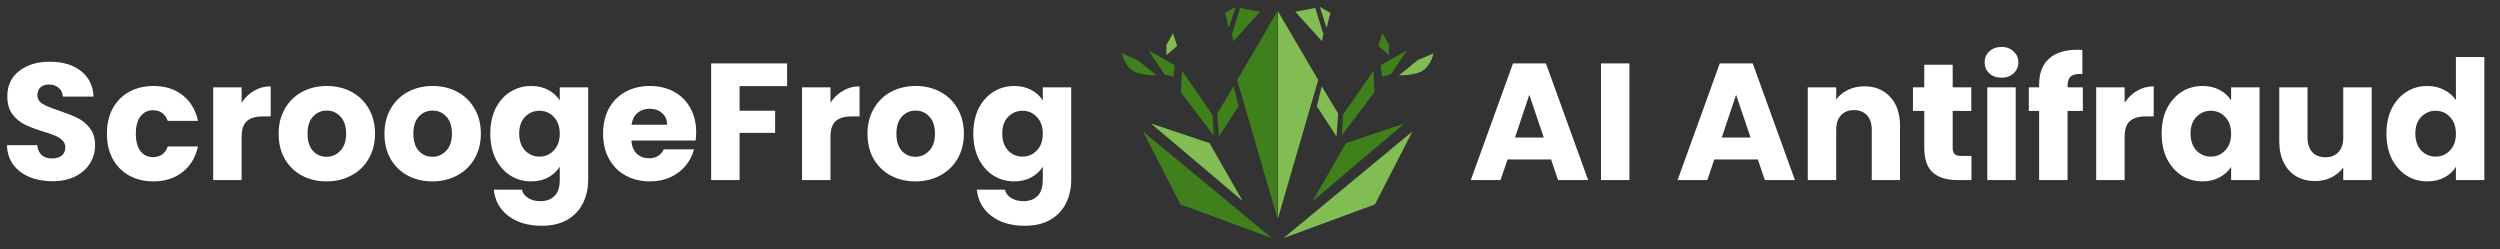 <svg width="361" height="36" viewBox="0 0 361 36" fill="none" xmlns="http://www.w3.org/2000/svg">
<rect x="0" y="0" width="361" height="36" fill="#333333" stroke="none"/>
<path d="M7.584 26.168C6.352 26.168 5.248 25.968 4.272 25.568C3.296 25.168 2.512 24.576 1.92 23.792C1.344 23.008 1.04 22.064 1.008 20.96H5.376C5.44 21.584 5.656 22.064 6.024 22.4C6.392 22.72 6.872 22.88 7.464 22.88C8.072 22.88 8.552 22.744 8.904 22.472C9.256 22.184 9.432 21.792 9.432 21.296C9.432 20.88 9.288 20.536 9 20.264C8.728 19.992 8.384 19.768 7.968 19.592C7.568 19.416 6.992 19.216 6.24 18.992C5.152 18.656 4.264 18.32 3.576 17.984C2.888 17.648 2.296 17.152 1.8 16.496C1.304 15.84 1.056 14.984 1.056 13.928C1.056 12.36 1.624 11.136 2.76 10.256C3.896 9.36 5.376 8.912 7.2 8.912C9.056 8.912 10.552 9.36 11.688 10.256C12.824 11.136 13.432 12.368 13.512 13.952H9.072C9.04 13.408 8.84 12.984 8.472 12.68C8.104 12.36 7.632 12.2 7.056 12.2C6.56 12.2 6.16 12.336 5.856 12.608C5.552 12.864 5.4 13.24 5.4 13.736C5.4 14.28 5.656 14.704 6.168 15.008C6.68 15.312 7.48 15.64 8.568 15.992C9.656 16.36 10.536 16.712 11.208 17.048C11.896 17.384 12.488 17.872 12.984 18.512C13.48 19.152 13.728 19.976 13.728 20.984C13.728 21.944 13.48 22.816 12.984 23.6C12.504 24.384 11.8 25.008 10.872 25.472C9.944 25.936 8.848 26.168 7.584 26.168ZM15.438 19.304C15.438 17.912 15.718 16.696 16.278 15.656C16.854 14.616 17.646 13.816 18.654 13.256C19.678 12.696 20.846 12.416 22.158 12.416C23.838 12.416 25.238 12.856 26.358 13.736C27.494 14.616 28.238 15.856 28.59 17.456H24.222C23.854 16.432 23.142 15.92 22.086 15.92C21.334 15.92 20.734 16.216 20.286 16.808C19.838 17.384 19.614 18.216 19.614 19.304C19.614 20.392 19.838 21.232 20.286 21.824C20.734 22.4 21.334 22.688 22.086 22.688C23.142 22.688 23.854 22.176 24.222 21.152H28.59C28.238 22.72 27.494 23.952 26.358 24.848C25.222 25.744 23.822 26.192 22.158 26.192C20.846 26.192 19.678 25.912 18.654 25.352C17.646 24.792 16.854 23.992 16.278 22.952C15.718 21.912 15.438 20.696 15.438 19.304ZM34.889 14.84C35.369 14.104 35.969 13.528 36.689 13.112C37.409 12.68 38.209 12.464 39.089 12.464V16.808H37.961C36.937 16.808 36.169 17.032 35.657 17.48C35.145 17.912 34.889 18.68 34.889 19.784V26H30.785V12.608H34.889V14.84ZM47.147 26.192C45.834 26.192 44.651 25.912 43.594 25.352C42.554 24.792 41.73 23.992 41.123 22.952C40.531 21.912 40.234 20.696 40.234 19.304C40.234 17.928 40.538 16.72 41.147 15.68C41.755 14.624 42.587 13.816 43.642 13.256C44.699 12.696 45.883 12.416 47.194 12.416C48.507 12.416 49.691 12.696 50.746 13.256C51.803 13.816 52.635 14.624 53.242 15.68C53.85 16.72 54.154 17.928 54.154 19.304C54.154 20.68 53.843 21.896 53.218 22.952C52.611 23.992 51.77 24.792 50.699 25.352C49.642 25.912 48.459 26.192 47.147 26.192ZM47.147 22.64C47.931 22.64 48.594 22.352 49.139 21.776C49.699 21.2 49.978 20.376 49.978 19.304C49.978 18.232 49.706 17.408 49.163 16.832C48.635 16.256 47.978 15.968 47.194 15.968C46.395 15.968 45.73 16.256 45.203 16.832C44.675 17.392 44.41 18.216 44.41 19.304C44.41 20.376 44.666 21.2 45.178 21.776C45.706 22.352 46.362 22.64 47.147 22.64ZM62.428 26.192C61.116 26.192 59.932 25.912 58.876 25.352C57.836 24.792 57.012 23.992 56.404 22.952C55.812 21.912 55.516 20.696 55.516 19.304C55.516 17.928 55.82 16.72 56.428 15.68C57.036 14.624 57.868 13.816 58.924 13.256C59.98 12.696 61.164 12.416 62.476 12.416C63.788 12.416 64.972 12.696 66.028 13.256C67.084 13.816 67.916 14.624 68.524 15.68C69.132 16.72 69.436 17.928 69.436 19.304C69.436 20.68 69.124 21.896 68.5 22.952C67.892 23.992 67.052 24.792 65.98 25.352C64.924 25.912 63.74 26.192 62.428 26.192ZM62.428 22.64C63.212 22.64 63.876 22.352 64.42 21.776C64.98 21.2 65.26 20.376 65.26 19.304C65.26 18.232 64.988 17.408 64.444 16.832C63.916 16.256 63.26 15.968 62.476 15.968C61.676 15.968 61.012 16.256 60.484 16.832C59.956 17.392 59.692 18.216 59.692 19.304C59.692 20.376 59.948 21.2 60.46 21.776C60.988 22.352 61.644 22.64 62.428 22.64ZM76.701 12.416C77.645 12.416 78.469 12.608 79.173 12.992C79.893 13.376 80.445 13.88 80.829 14.504V12.608H84.933V25.976C84.933 27.208 84.685 28.32 84.189 29.312C83.709 30.32 82.965 31.12 81.957 31.712C80.965 32.304 79.725 32.6 78.237 32.6C76.253 32.6 74.645 32.128 73.413 31.184C72.181 30.256 71.477 28.992 71.301 27.392H75.357C75.485 27.904 75.789 28.304 76.269 28.592C76.749 28.896 77.341 29.048 78.045 29.048C78.893 29.048 79.565 28.8 80.061 28.304C80.573 27.824 80.829 27.048 80.829 25.976V24.08C80.429 24.704 79.877 25.216 79.173 25.616C78.469 26 77.645 26.192 76.701 26.192C75.597 26.192 74.597 25.912 73.701 25.352C72.805 24.776 72.093 23.968 71.565 22.928C71.053 21.872 70.797 20.656 70.797 19.28C70.797 17.904 71.053 16.696 71.565 15.656C72.093 14.616 72.805 13.816 73.701 13.256C74.597 12.696 75.597 12.416 76.701 12.416ZM80.829 19.304C80.829 18.28 80.541 17.472 79.965 16.88C79.405 16.288 78.717 15.992 77.901 15.992C77.085 15.992 76.389 16.288 75.813 16.88C75.253 17.456 74.973 18.256 74.973 19.28C74.973 20.304 75.253 21.12 75.813 21.728C76.389 22.32 77.085 22.616 77.901 22.616C78.717 22.616 79.405 22.32 79.965 21.728C80.541 21.136 80.829 20.328 80.829 19.304ZM100.526 19.088C100.526 19.472 100.502 19.872 100.454 20.288H91.166C91.23 21.12 91.494 21.76 91.958 22.208C92.438 22.64 93.022 22.856 93.71 22.856C94.734 22.856 95.446 22.424 95.846 21.56H100.214C99.99 22.44 99.582 23.232 98.99 23.936C98.414 24.64 97.686 25.192 96.806 25.592C95.926 25.992 94.942 26.192 93.854 26.192C92.542 26.192 91.374 25.912 90.35 25.352C89.326 24.792 88.526 23.992 87.95 22.952C87.374 21.912 87.086 20.696 87.086 19.304C87.086 17.912 87.366 16.696 87.926 15.656C88.502 14.616 89.302 13.816 90.326 13.256C91.35 12.696 92.526 12.416 93.854 12.416C95.15 12.416 96.302 12.688 97.31 13.232C98.318 13.776 99.102 14.552 99.662 15.56C100.238 16.568 100.526 17.744 100.526 19.088ZM96.326 18.008C96.326 17.304 96.086 16.744 95.606 16.328C95.126 15.912 94.526 15.704 93.806 15.704C93.118 15.704 92.534 15.904 92.054 16.304C91.59 16.704 91.302 17.272 91.19 18.008H96.326ZM113.659 9.152V12.44H106.795V15.992H111.931V19.184H106.795V26H102.691V9.152H113.659ZM119.92 14.84C120.4 14.104 121 13.528 121.72 13.112C122.44 12.68 123.24 12.464 124.12 12.464V16.808H122.992C121.968 16.808 121.2 17.032 120.688 17.48C120.176 17.912 119.92 18.68 119.92 19.784V26H115.816V12.608H119.92V14.84ZM132.178 26.192C130.866 26.192 129.682 25.912 128.626 25.352C127.586 24.792 126.762 23.992 126.154 22.952C125.562 21.912 125.266 20.696 125.266 19.304C125.266 17.928 125.57 16.72 126.178 15.68C126.786 14.624 127.618 13.816 128.674 13.256C129.73 12.696 130.914 12.416 132.226 12.416C133.538 12.416 134.722 12.696 135.778 13.256C136.834 13.816 137.666 14.624 138.274 15.68C138.882 16.72 139.186 17.928 139.186 19.304C139.186 20.68 138.874 21.896 138.25 22.952C137.642 23.992 136.802 24.792 135.73 25.352C134.674 25.912 133.49 26.192 132.178 26.192ZM132.178 22.64C132.962 22.64 133.626 22.352 134.17 21.776C134.73 21.2 135.01 20.376 135.01 19.304C135.01 18.232 134.738 17.408 134.194 16.832C133.666 16.256 133.01 15.968 132.226 15.968C131.426 15.968 130.762 16.256 130.234 16.832C129.706 17.392 129.442 18.216 129.442 19.304C129.442 20.376 129.698 21.2 130.21 21.776C130.738 22.352 131.394 22.64 132.178 22.64ZM146.451 12.416C147.395 12.416 148.219 12.608 148.923 12.992C149.643 13.376 150.195 13.88 150.579 14.504V12.608H154.683V25.976C154.683 27.208 154.435 28.32 153.939 29.312C153.459 30.32 152.715 31.12 151.707 31.712C150.715 32.304 149.475 32.6 147.987 32.6C146.003 32.6 144.395 32.128 143.163 31.184C141.931 30.256 141.227 28.992 141.051 27.392H145.107C145.235 27.904 145.539 28.304 146.019 28.592C146.499 28.896 147.091 29.048 147.795 29.048C148.643 29.048 149.315 28.8 149.811 28.304C150.323 27.824 150.579 27.048 150.579 25.976V24.08C150.179 24.704 149.627 25.216 148.923 25.616C148.219 26 147.395 26.192 146.451 26.192C145.347 26.192 144.347 25.912 143.451 25.352C142.555 24.776 141.843 23.968 141.315 22.928C140.803 21.872 140.547 20.656 140.547 19.28C140.547 17.904 140.803 16.696 141.315 15.656C141.843 14.616 142.555 13.816 143.451 13.256C144.347 12.696 145.347 12.416 146.451 12.416ZM150.579 19.304C150.579 18.28 150.291 17.472 149.715 16.88C149.155 16.288 148.467 15.992 147.651 15.992C146.835 15.992 146.139 16.288 145.563 16.88C145.003 17.456 144.723 18.256 144.723 19.28C144.723 20.304 145.003 21.12 145.563 21.728C146.139 22.32 146.835 22.616 147.651 22.616C148.467 22.616 149.155 22.32 149.715 21.728C150.291 21.136 150.579 20.328 150.579 19.304Z" fill="white"/>
<path d="M223.976 23.024H217.688L216.68 26H212.384L218.48 9.152H223.232L229.328 26H224.984L223.976 23.024ZM222.92 19.856L220.832 13.688L218.768 19.856H222.92ZM235.287 9.152V26H231.183V9.152H235.287ZM253.835 23.024H247.547L246.539 26H242.243L248.339 9.152H253.091L259.187 26H254.843L253.835 23.024ZM252.779 19.856L250.691 13.688L248.627 19.856H252.779ZM269.203 12.464C270.771 12.464 272.019 12.976 272.947 14C273.891 15.008 274.363 16.4 274.363 18.176V26H270.283V18.728C270.283 17.832 270.051 17.136 269.587 16.64C269.123 16.144 268.499 15.896 267.715 15.896C266.931 15.896 266.307 16.144 265.843 16.64C265.379 17.136 265.147 17.832 265.147 18.728V26H261.043V12.608H265.147V14.384C265.563 13.792 266.123 13.328 266.827 12.992C267.531 12.64 268.323 12.464 269.203 12.464ZM284.679 22.52V26H282.591C281.103 26 279.943 25.64 279.111 24.92C278.279 24.184 277.863 22.992 277.863 21.344V16.016H276.231V12.608H277.863V9.344H281.967V12.608H284.655V16.016H281.967V21.392C281.967 21.792 282.063 22.08 282.255 22.256C282.447 22.432 282.767 22.52 283.215 22.52H284.679ZM289.029 11.216C288.309 11.216 287.717 11.008 287.253 10.592C286.805 10.16 286.581 9.632 286.581 9.008C286.581 8.368 286.805 7.84 287.253 7.424C287.717 6.992 288.309 6.776 289.029 6.776C289.733 6.776 290.309 6.992 290.757 7.424C291.221 7.84 291.453 8.368 291.453 9.008C291.453 9.632 291.221 10.16 290.757 10.592C290.309 11.008 289.733 11.216 289.029 11.216ZM291.069 12.608V26H286.965V12.608H291.069ZM300.763 16.016H298.555V26H294.451V16.016H292.963V12.608H294.451V12.224C294.451 10.576 294.923 9.328 295.867 8.48C296.811 7.616 298.195 7.184 300.019 7.184C300.323 7.184 300.547 7.192 300.691 7.208V10.688C299.907 10.64 299.355 10.752 299.035 11.024C298.715 11.296 298.555 11.784 298.555 12.488V12.608H300.763V16.016ZM306.795 14.84C307.275 14.104 307.875 13.528 308.595 13.112C309.315 12.68 310.115 12.464 310.995 12.464V16.808H309.867C308.843 16.808 308.075 17.032 307.563 17.48C307.051 17.912 306.795 18.68 306.795 19.784V26H302.691V12.608H306.795V14.84ZM312.141 19.28C312.141 17.904 312.397 16.696 312.909 15.656C313.437 14.616 314.149 13.816 315.045 13.256C315.941 12.696 316.941 12.416 318.045 12.416C318.989 12.416 319.813 12.608 320.517 12.992C321.237 13.376 321.789 13.88 322.173 14.504V12.608H326.277V26H322.173V24.104C321.773 24.728 321.213 25.232 320.493 25.616C319.789 26 318.965 26.192 318.021 26.192C316.933 26.192 315.941 25.912 315.045 25.352C314.149 24.776 313.437 23.968 312.909 22.928C312.397 21.872 312.141 20.656 312.141 19.28ZM322.173 19.304C322.173 18.28 321.885 17.472 321.309 16.88C320.749 16.288 320.061 15.992 319.245 15.992C318.429 15.992 317.733 16.288 317.157 16.88C316.597 17.456 316.317 18.256 316.317 19.28C316.317 20.304 316.597 21.12 317.157 21.728C317.733 22.32 318.429 22.616 319.245 22.616C320.061 22.616 320.749 22.32 321.309 21.728C321.885 21.136 322.173 20.328 322.173 19.304ZM342.47 12.608V26H338.366V24.176C337.95 24.768 337.382 25.248 336.662 25.616C335.958 25.968 335.174 26.144 334.31 26.144C333.286 26.144 332.382 25.92 331.598 25.472C330.814 25.008 330.206 24.344 329.774 23.48C329.342 22.616 329.126 21.6 329.126 20.432V12.608H333.206V19.88C333.206 20.776 333.438 21.472 333.902 21.968C334.366 22.464 334.99 22.712 335.774 22.712C336.574 22.712 337.206 22.464 337.67 21.968C338.134 21.472 338.366 20.776 338.366 19.88V12.608H342.47ZM344.602 19.28C344.602 17.904 344.858 16.696 345.37 15.656C345.898 14.616 346.61 13.816 347.506 13.256C348.402 12.696 349.402 12.416 350.506 12.416C351.386 12.416 352.186 12.6 352.906 12.968C353.642 13.336 354.218 13.832 354.634 14.456V8.24H358.738V26H354.634V24.08C354.25 24.72 353.698 25.232 352.978 25.616C352.274 26 351.45 26.192 350.506 26.192C349.402 26.192 348.402 25.912 347.506 25.352C346.61 24.776 345.898 23.968 345.37 22.928C344.858 21.872 344.602 20.656 344.602 19.28ZM354.634 19.304C354.634 18.28 354.346 17.472 353.77 16.88C353.21 16.288 352.522 15.992 351.706 15.992C350.89 15.992 350.194 16.288 349.618 16.88C349.058 17.456 348.778 18.256 348.778 19.28C348.778 20.304 349.058 21.12 349.618 21.728C350.194 22.32 350.89 22.616 351.706 22.616C352.522 22.616 353.21 22.32 353.77 21.728C354.346 21.136 354.634 20.328 354.634 19.304Z" fill="white"/>
<path d="M165.045 18.98L183.654 34.377L170.459 29.515L165.045 18.98Z" fill="#3F7F1C"/>
<path d="M166.196 17.831L174.654 20.668L179.459 29.041L166.196 17.831Z" fill="#81BD52"/>
<path d="M162 7.703C162.19 8.613 162.664 9.441 163.353 10.066C164.436 10.944 166.991 10.877 166.991 10.877L164.233 8.648L162 7.703Z" fill="#3F7F1C"/>
<path d="M165.857 7.297L168.158 10.741L169.444 11.079L169.63 9.407L165.857 7.297Z" fill="#3F7F1C"/>
<path d="M170.662 10.201L170.526 13.308L175.263 19.588L175.06 16.549L170.662 10.201Z" fill="#3F7F1C"/>
<path d="M178.647 11.552L184.466 31.54V1.625L178.647 11.552Z" fill="#3F7F1C"/>
<path d="M181.962 1.693L179.07 1.152L177.902 4.934L178.105 5.947L181.962 1.693Z" fill="#3F7F1C"/>
<path d="M178.41 1L176.887 1.861L177.446 4.039L178.41 1Z" fill="#3F7F1C"/>
<path d="M169.376 4.799L168.429 6.487V7.972L169.985 6.622L169.376 4.799Z" fill="#81BD52"/>
<path d="M175.762 16.412L176.008 19.722L178.85 15.333L178.138 12.456L175.762 16.412Z" fill="#3F7F1C"/>
<path d="M203.955 18.98L185.346 34.377L198.542 29.515L203.955 18.98Z" fill="#81BD52"/>
<path d="M202.805 17.831L194.346 20.668L189.541 29.041L202.805 17.831Z" fill="#3F7F1C"/>
<path d="M207 7.703C206.81 8.613 206.336 9.441 205.647 10.066C204.564 10.944 202.009 10.877 202.009 10.877L204.767 8.648L207 7.703Z" fill="#81BD52"/>
<path d="M203.143 7.297L200.842 10.741L199.557 11.079L199.37 9.407L203.143 7.297Z" fill="#3F7F1C"/>
<path d="M198.339 10.201L198.474 13.308L193.737 19.588L193.94 16.549L198.339 10.201Z" fill="#3F7F1C"/>
<path d="M190.353 11.552L184.534 31.54V1.625L190.353 11.552Z" fill="#81BD52"/>
<path d="M187.038 1.693L189.93 1.152L191.098 4.934L190.895 5.947L187.038 1.693Z" fill="#81BD52"/>
<path d="M190.59 1L192.113 1.861L191.554 4.039L190.59 1Z" fill="#81BD52"/>
<path d="M199.624 4.799L200.572 6.487V7.972L199.015 6.622L199.624 4.799Z" fill="#3F7F1C"/>
<path d="M193.238 16.412L192.992 19.722L190.15 15.333L190.862 12.456L193.238 16.412Z" fill="#81BD52"/>
</svg>
